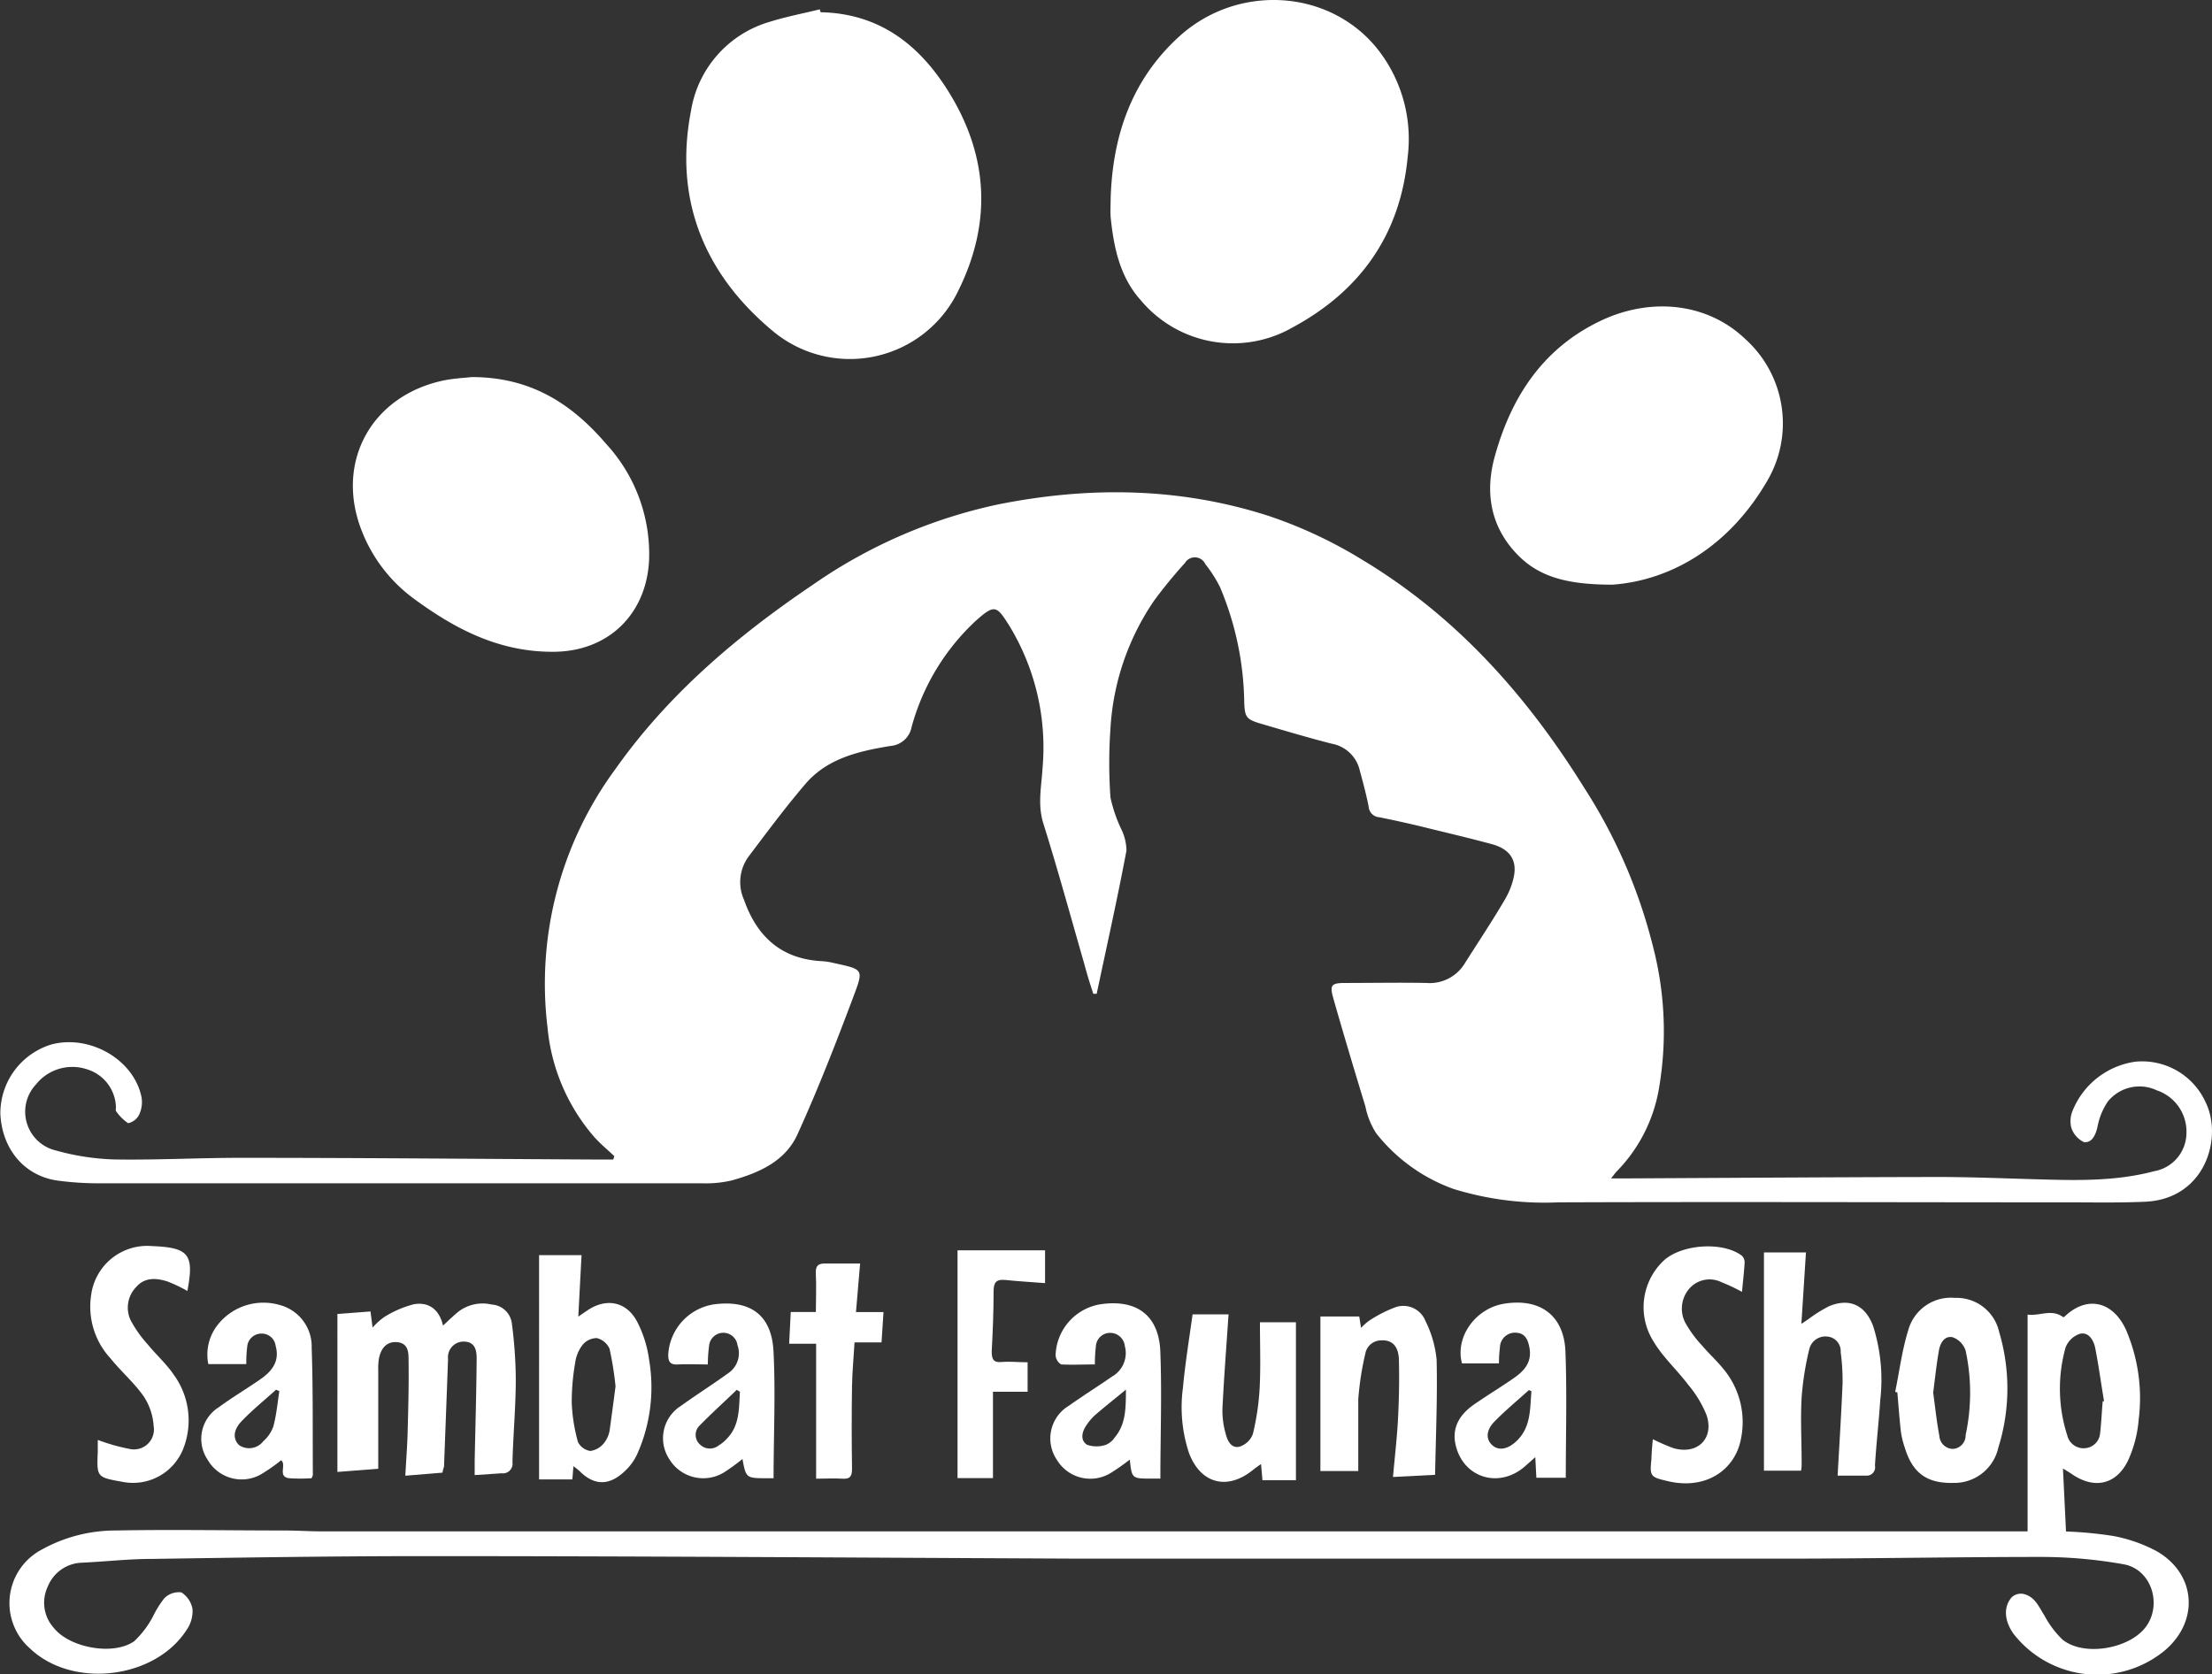 <svg id="Layer_1" data-name="Layer 1" xmlns="http://www.w3.org/2000/svg" viewBox="0 0 245.91 186.12">
  <rect x="0" y="0" width="245.91" height="186.12" fill="#333333" stroke="none"/>
  <defs>
    <style>
      .cls-1 {
        fill: #fff;
      }
    </style>
  </defs>
  <title>logo</title>
  <g>
    <path class="cls-1" d="M68.29,128.53c-0.75-.71-1.54-1.36-2.23-2.13a21.6,21.6,0,0,1-5.19-12.16,40.23,40.23,0,0,1,7.56-28.76c5.85-8.28,13.5-14.77,21.86-20.42a56.7,56.7,0,0,1,20.76-9c10.08-2,20.11-1.89,30,1.3a50.32,50.32,0,0,1,10.32,4.83c10.5,6.29,18.35,15.11,24.74,25.38a58.74,58.74,0,0,1,7.65,17.64,37.45,37.45,0,0,1,.67,15.79,17.29,17.29,0,0,1-4.7,9.23c-0.18.18-.32,0.4-0.63,0.78h1.35c11.68-.06,23.36-0.14,35-0.16,3.84,0,7.67.17,11.51,0.27,4.2,0.12,8.4.18,12.51-.91a4.34,4.34,0,0,0,3.6-4.22,4.85,4.85,0,0,0-3.31-4.78,4.52,4.52,0,0,0-5.43,1.25,7.47,7.47,0,0,0-1.15,2.82c-0.21.93-.63,1.79-1.49,1.7a2.7,2.7,0,0,1-1.43-1.64,3,3,0,0,1,.15-1.85,8.85,8.85,0,0,1,7-5.46,7.75,7.75,0,0,1,7.78,4.49c1.95,3.93,0,10.77-6.7,11.08-2.87.13-5.75,0.07-8.63,0.07-18.88,0-37.76-.07-56.63,0a34.26,34.26,0,0,1-11.67-1.5A19.15,19.15,0,0,1,153,126a8.62,8.62,0,0,1-1.21-3c-1.22-4-2.42-8-3.56-12-0.43-1.52-.21-1.72,1.36-1.72,3,0,6-.06,9,0a4.56,4.56,0,0,0,4.3-2.26c1.47-2.32,3-4.61,4.4-7a8.52,8.52,0,0,0,.95-2.31c0.5-2-.32-3.3-2.38-3.86-2.66-.72-5.34-1.34-8-2-1.51-.36-3-0.69-4.56-1a1.25,1.25,0,0,1-1.14-1.15c-0.27-1.37-.63-2.72-1-4.07a3.9,3.9,0,0,0-3.11-2.95c-2.63-.67-5.23-1.45-7.83-2.21-1.71-.5-1.85-0.75-1.9-2.53a34,34,0,0,0-2.7-12.69A14.49,14.49,0,0,0,134,62.72a1.28,1.28,0,0,0-2.27-.13,53,53,0,0,0-3.41,4.16A28,28,0,0,0,123.45,81a54.27,54.27,0,0,0,0,7.65,15.9,15.9,0,0,0,1.17,3.46,5.62,5.62,0,0,1,.61,2.45c-1,5.32-2.19,10.62-3.31,15.92h-0.38c-0.19-.6-0.39-1.2-0.57-1.8s-0.35-1.23-.52-1.84c-1.47-5.1-2.87-10.23-4.46-15.29-0.66-2.1-.21-4.11-0.09-6.16a26,26,0,0,0-3.69-15.82c-1.42-2.25-1.62-2.45-3.8-.49a25.12,25.12,0,0,0-7.07,11.76A2.59,2.59,0,0,1,99,82.93c-3.48.57-7,1.36-9.44,4.2-2.23,2.6-4.28,5.37-6.35,8.11a4.81,4.81,0,0,0-.5,4.79c1.46,4.15,4.2,6.61,8.71,6.83a7.2,7.2,0,0,1,1.18.18c3.41,0.76,3.45.63,2.26,3.8-1.93,5.14-3.93,10.27-6.2,15.26-1.35,3-4.28,4.29-7.3,5.13a12.64,12.64,0,0,1-3.32.32q-33.36,0-66.71,0a34,34,0,0,1-5-.31c-3.65-.55-6.1-3.5-6.29-7.4a8,8,0,0,1,5.7-7.73c4.3-1.12,9.19,1.73,10,5.91a3.29,3.29,0,0,1-.28,1.92,1.8,1.8,0,0,1-1.21.93,5,5,0,0,1-1.36-1.36,0.74,0.74,0,0,1,0-.35,4.53,4.53,0,0,0-3.15-4.26A5.17,5.17,0,0,0,4,120.56a4.43,4.43,0,0,0,2.2,7.34,27.07,27.07,0,0,0,6.49,1c4.75,0.08,9.51-.19,14.27-0.18,13.12,0,26.23.12,39.35,0.19h1.87Z"/>
    <path class="cls-1" d="M225.41,170.33V146.15c1.37,0.18,2.64-.67,3.94.27a0.15,0.15,0,0,0,.12,0c2.45-2.4,5.37-1.84,6.87,1.4a19.23,19.23,0,0,1,1.42,10,13.53,13.53,0,0,1-1.15,4.48c-1.31,2.79-3.82,3.31-6.34,1.54-0.22-.15-0.46-0.29-0.93-0.58l0.34,7a43.83,43.83,0,0,1,5.25.5,16.81,16.81,0,0,1,4.81,1.68c4.43,2.53,4.79,7.83.86,11.1a11.81,11.81,0,0,1-16.69-1.82c-1.12-1.51-1.21-3.12-.23-4.18a1.51,1.51,0,0,1,1.19-.35c1.34,0.25,1.79,1.45,2.43,2.45a10.55,10.55,0,0,0,2,2.65c2.41,1.93,7.54,1,9.31-1.5s0.53-6.33-2.51-6.88a52.38,52.38,0,0,0-9.16-.82c-9.32,0-18.63.18-27.95,0.19q-39.6,0-79.2,0C95.51,173.17,71.24,173,47,173c-10,0-20.07.16-30.11,0.31-2.6,0-5.19.3-7.78,0.42a4.23,4.23,0,0,0-3.81,2.68A4.18,4.18,0,0,0,6,181c1.77,2.2,6.61,3.09,8.92,1.46a10.47,10.47,0,0,0,2.11-2.8,10.55,10.55,0,0,1,1.26-2,2.28,2.28,0,0,1,1.87-.63,2.76,2.76,0,0,1,1.24,1.85,3.64,3.64,0,0,1-.6,2.24c-3.48,5.54-12.68,6.67-17.44,2.17a6.72,6.72,0,0,1,1.25-11,16.92,16.92,0,0,1,8.28-2.14c6.23-.12,12.46,0,18.7,0,1.44,0,2.88.1,4.32,0.1l188,0h1.5Zm8.35-14.55,0.15,0c-0.34-2-.6-4-1-6-0.18-.79-0.72-1.75-1.71-1.49a2.58,2.58,0,0,0-1.57,1.52,16.94,16.94,0,0,0,.19,9.77,1.86,1.86,0,0,0,2,1.42,1.81,1.81,0,0,0,1.65-1.65C233.61,158.16,233.65,157,233.76,155.78Z"/>
    <path class="cls-1" d="M91.23,1.36c6.3,0.13,10.72,3.37,14,8.48,4.66,7.27,5.11,14.83,1.28,22.53A13.36,13.36,0,0,1,85.91,36.8c-7.6-6.32-11-14.59-9.1-24.42a12.35,12.35,0,0,1,8.71-9.94c1.84-.58,3.74-0.94,5.61-1.4Z"/>
    <path class="cls-1" d="M123.47,22.18c0.19-7,2.29-13.27,7.62-18.12,6.43-5.85,16.49-5.31,21.88,1.18a16.14,16.14,0,0,1,3.52,12.23c-0.81,8.59-5.25,14.86-12.77,18.92a13.35,13.35,0,0,1-16.89-3c-2.32-2.58-3-5.82-3.35-9.17C123.42,23.54,123.47,22.86,123.47,22.18Z"/>
    <path class="cls-1" d="M52.43,41.92c6.69,0,11.22,3.06,15,7.48a18.07,18.07,0,0,1,4.73,12.85c-0.28,6-4.49,10.14-10.52,10.21S50.7,70,46.08,66.61A17,17,0,0,1,40.21,59c-3-7.64,1.1-15.09,9.24-16.73C50.62,42.05,51.82,42,52.43,41.92Z"/>
    <path class="cls-1" d="M179.27,65c-5.15,0-8.28-.9-10.7-3.47-2.92-3.11-3.49-6.87-2.38-10.84,1.89-6.79,5.55-12.25,12.22-15.24C184,33,190,33.85,194,37.67a12.61,12.61,0,0,1,2.47,15.78C192.32,60.62,185.93,64.51,179.27,65Z"/>
    <path class="cls-1" d="M49.19,163.72l-4.13.34c0.09-1.69.22-3.31,0.26-4.93,0.07-2.64.14-5.27,0.1-7.91,0-.8,0-1.87-1.22-2-1.1-.12-1.83.53-2.08,1.85a7.15,7.15,0,0,0-.07,1.31q0,4.74,0,9.47c0,0.44,0,.87,0,1.44l-4.54.35V146.08l3.68-.28,0.23,1.79a7.54,7.54,0,0,1,1.31-1.18A11.68,11.68,0,0,1,46,145c1.66-.29,2.84.57,3.25,2.37,0.64-.59,1.14-1.08,1.68-1.52a4.42,4.42,0,0,1,3.73-.82,2.4,2.4,0,0,1,2.23,2,49.92,49.92,0,0,1,.45,6.31c0,3.07-.29,6.15-0.37,9.22a1.07,1.07,0,0,1-1.2,1.23l-3,.2c0-.55,0-1.09,0-1.62,0.08-3.79.19-7.58,0.22-11.37,0-.87-0.17-1.82-1.4-1.85a1.74,1.74,0,0,0-1.78,1.94q-0.22,6-.45,12C49.28,163.28,49.24,163.43,49.19,163.72Z"/>
    <path class="cls-1" d="M63.75,163l-0.12,1.47h-3.7V139.54h4.72l-0.36,6.83,1-.68c2.11-1.44,4.38-1,5.56,1.28a13,13,0,0,1,1.31,4.19,18.25,18.25,0,0,1-1.34,10.54,6.11,6.11,0,0,1-1,1.49c-1.54,1.66-3.29,2.29-5.19.55C64.43,163.52,64.18,163.33,63.75,163Zm4.68-8.86a35.5,35.5,0,0,0-.67-4.2,2.08,2.08,0,0,0-1.42-1.18,2.06,2.06,0,0,0-1.57.75,4.13,4.13,0,0,0-.82,1.95,25.62,25.62,0,0,0-.39,4.52,19.07,19.07,0,0,0,.69,4.33,1.85,1.85,0,0,0,1.38,1,2.37,2.37,0,0,0,1.52-.88,3.1,3.1,0,0,0,.64-1.52C68,157.36,68.22,155.77,68.43,154.12Z"/>
    <path class="cls-1" d="M196.06,139.24h4.71l-0.51,7.94,0.76-.51a15.76,15.76,0,0,1,2.31-1.45c2.26-.94,4-0.15,4.89,2.15a19.75,19.75,0,0,1,.81,8.28c-0.16,2.43-.44,4.85-0.59,7.28a0.93,0.93,0,0,1-1,1.12h-3.15c0.19-3.43.41-6.85,0.55-10.27a24,24,0,0,0-.21-3.46,1.62,1.62,0,0,0-1.5-1.73,1.84,1.84,0,0,0-2,1.44,33.11,33.11,0,0,0-.84,5.3c-0.14,2.43,0,4.88,0,7.31,0,0.27,0,.54-0.07.86h-4.12V139.24Z"/>
    <path class="cls-1" d="M210.69,154.74c0.47-2.29.76-4.63,1.45-6.85a4.92,4.92,0,0,1,5.19-3.6,4.85,4.85,0,0,1,4.92,3.8,22,22,0,0,1-.1,12.87,5,5,0,0,1-5,3.9c-2.92.07-4.53-1.09-5.39-3.91a9.87,9.87,0,0,1-.43-1.74c-0.17-1.46-.27-2.94-0.4-4.41Zm4.23,0.13c0.21,1.54.38,3.16,0.68,4.76a1.54,1.54,0,0,0,1.52,1.45,1.5,1.5,0,0,0,1.4-1.54,22.29,22.29,0,0,0,0-9.39,2.35,2.35,0,0,0-1.43-1.48c-0.92-.21-1.4.65-1.54,1.48C215.28,151.67,215.12,153.22,214.91,154.87Z"/>
    <path class="cls-1" d="M151,163.54h-4.21V146.36h4.32l0.2,1.27a5.69,5.69,0,0,1,.88-0.79,14.43,14.43,0,0,1,3-1.53,2.64,2.64,0,0,1,3.28,1.55,12.19,12.19,0,0,1,1.24,4.32c0.1,4.21-.09,8.43-0.17,12.78l-4.68.24c0.2-2.26.45-4.38,0.56-6.51s0.15-4.23.1-6.35c0-1.72-.78-2.43-2.07-2.32a1.78,1.78,0,0,0-1.67,1.49,32.53,32.53,0,0,0-.78,5.06C151,158.19,151,160.82,151,163.54Z"/>
    <path class="cls-1" d="M86,164.34c-0.36,0-.52,0-0.67,0-2.39,0-2.39,0-2.79-2.14a22.06,22.06,0,0,1-2.08,1.51,4.42,4.42,0,0,1-6.06-1.5,4.24,4.24,0,0,1,1.28-5.9c1.75-1.26,3.57-2.41,5.31-3.67a2.67,2.67,0,0,0,1-3.09,1.59,1.59,0,0,0-3.16.07,16.19,16.19,0,0,0-.14,2.07c-1.12,0-2.23-.05-3.33,0-0.9.06-1.09-.37-1.07-1.14A6,6,0,0,1,79.44,145c4-.49,6.34,1.2,6.55,5.22C86.23,154.86,86,159.56,86,164.34Zm-3.79-9.64-0.3-.19c-1.39,1.34-2.83,2.64-4.16,4a1.43,1.43,0,0,0,.06,2.07,1.56,1.56,0,0,0,2.09.11,3.91,3.91,0,0,0,.92-0.76C82.25,158.46,82.14,156.55,82.26,154.7Z"/>
    <path class="cls-1" d="M140.07,147h4v17.56h-3.72l-0.16-1.8c-0.39.28-.65,0.46-0.9,0.66-2.86,2.32-5.84,1.53-7.12-1.92a16.19,16.19,0,0,1-.66-7.23c0.25-2.73.7-5.45,1.07-8.15h4c-0.24,3.56-.51,7-0.68,10.48a9.39,9.39,0,0,0,.34,2.72c0.19,0.77.58,1.72,1.53,1.52a2.33,2.33,0,0,0,1.51-1.41,28.17,28.17,0,0,0,.76-5.18C140.16,151.93,140.07,149.57,140.07,147Z"/>
    <path class="cls-1" d="M129,164.38h-1c-2.17,0-2.17,0-2.4-2.11a24.34,24.34,0,0,1-2,1.41,4.34,4.34,0,0,1-6.09-1.36,4.24,4.24,0,0,1,1.35-6.06c1.56-1.11,3.19-2.13,4.76-3.22a3,3,0,0,0,1.43-3.39,1.64,1.64,0,0,0-1.63-1.47,1.58,1.58,0,0,0-1.59,1.51,16.75,16.75,0,0,0-.11,2c-1.24,0-2.5.06-3.75,0a1.32,1.32,0,0,1-.62-1,5.94,5.94,0,0,1,4.93-5.68c4-.61,6.51,1.14,6.71,5.15C129.18,154.83,129,159.54,129,164.38Zm-3.83-9.89c-1.3,1.07-2.39,1.93-3.43,2.83a5.9,5.9,0,0,0-1,1.19c-0.49.73-.65,1.65,0.13,2.12a3.25,3.25,0,0,0,2.06,0,2.18,2.18,0,0,0,1-.83C125.17,158.33,125.16,156.55,125.17,154.49Z"/>
    <path class="cls-1" d="M27.38,151.65H23.16a5.33,5.33,0,0,1,1.12-4.46,6.47,6.47,0,0,1,6.81-2.11,4.77,4.77,0,0,1,3.56,4.75c0.16,4.71.1,9.42,0.13,14.13a1.26,1.26,0,0,1-.15.38,19.28,19.28,0,0,1-2.48,0c-1.33-.17-0.26-1.47-0.89-2a21.18,21.18,0,0,1-2.18,1.53,4.36,4.36,0,0,1-6-1.59,4.15,4.15,0,0,1,1.21-5.81c1.51-1.11,3.13-2.07,4.67-3.14s2.1-2.22,1.68-3.72a1.55,1.55,0,0,0-1.58-1.35,1.58,1.58,0,0,0-1.57,1.39A14.62,14.62,0,0,0,27.38,151.65Zm3.67,3-0.36-.15c-1.29,1.17-2.65,2.26-3.85,3.52-0.95,1-.94,2-0.25,2.65a2,2,0,0,0,2.68-.44,4,4,0,0,0,1.12-1.65C30.73,157.32,30.85,156,31.05,154.67Z"/>
    <path class="cls-1" d="M174.07,164.29H170.8L170.68,162l-1.13,1c-2.92,2.58-7,1.27-7.76-2.52-0.37-1.91.59-3.31,2.11-4.36s2.95-1.91,4.39-2.91c1.12-.78,2-1.71,1.76-3.27-0.16-.92-0.43-1.75-1.57-1.78a1.67,1.67,0,0,0-1.73,1.63,14.23,14.23,0,0,0-.11,1.78h-4.11c-0.79-2.91,1.49-6.14,4.73-6.64,3.95-.62,6.6,1.3,6.77,5.29C174.21,154.9,174.07,159.54,174.07,164.29Zm-3.81-9.62-0.29-.13c-1.27,1.15-2.59,2.24-3.79,3.46-1,1-1,2-.3,2.65s1.69,0.5,2.66-.39C170.22,158.71,170.08,156.65,170.25,154.68Z"/>
    <path class="cls-1" d="M20.83,143.52a16.58,16.58,0,0,0-2.23-1.06c-1.22-.38-2.49-0.48-3.44.6a3.29,3.29,0,0,0-.65,3.69,13.41,13.41,0,0,0,1.91,2.71c0.93,1.14,2.06,2.14,2.88,3.35a8.61,8.61,0,0,1,1.13,8.1,6,6,0,0,1-6.82,3.83c-2.86-.51-2.86-0.51-2.74-3.37,0-.44,0-0.88,0-1.29a21.5,21.5,0,0,0,3.52,1,2.22,2.22,0,0,0,2.69-2.55,6.74,6.74,0,0,0-1.11-3.3c-1.07-1.52-2.52-2.77-3.7-4.23a8.47,8.47,0,0,1-2.14-7,6.28,6.28,0,0,1,6.74-5.47C21,138.69,21.61,139.44,20.83,143.52Z"/>
    <path class="cls-1" d="M183.75,160a21.43,21.43,0,0,0,2.3,1c2.65,0.76,4.54-1.06,3.67-3.68a12.57,12.57,0,0,0-2.08-3.42c-1.22-1.62-2.76-3-3.8-4.74a7.12,7.12,0,0,1,1.1-9c2-1.85,6.57-2.16,8.69-.57a1,1,0,0,1,.32.79c-0.06,1.07-.19,2.13-0.29,3.24a21.1,21.1,0,0,0-2.27-1.07,3,3,0,0,0-3.45.56,3.4,3.4,0,0,0-.6,3.91,12.85,12.85,0,0,0,1.9,2.59c0.72,0.86,1.56,1.61,2.26,2.47a9.24,9.24,0,0,1,2,8.09c-0.7,3.22-3.81,5.51-8.11,4.49-1.9-.45-2-0.51-1.8-2.44C183.61,161.45,183.67,160.78,183.75,160Z"/>
    <path class="cls-1" d="M114.24,151.45v3.28h-3.85v9.6h-3.94V139h9.73v3.65c-1.5-.12-3-0.2-4.4-0.35-1-.1-1.32.24-1.32,1.25,0,2.23-.09,4.47-0.21,6.7,0,0.87.19,1.25,1.12,1.17S113.2,151.45,114.24,151.45Z"/>
    <path class="cls-1" d="M98,149.24H95c-0.1,1.67-.25,3.25-0.28,4.83q-0.07,4.61,0,9.22c0,0.83-.2,1.16-1.06,1.1s-1.91,0-2.93,0v-15h-3l0.18-3.53h2.79c0-1.42.07-2.81,0-4.19-0.06-.9.2-1.23,1.1-1.2,1.23,0,2.46,0,3.82,0l-0.46,5.4h3.06Z"/>
  </g>
</svg>

